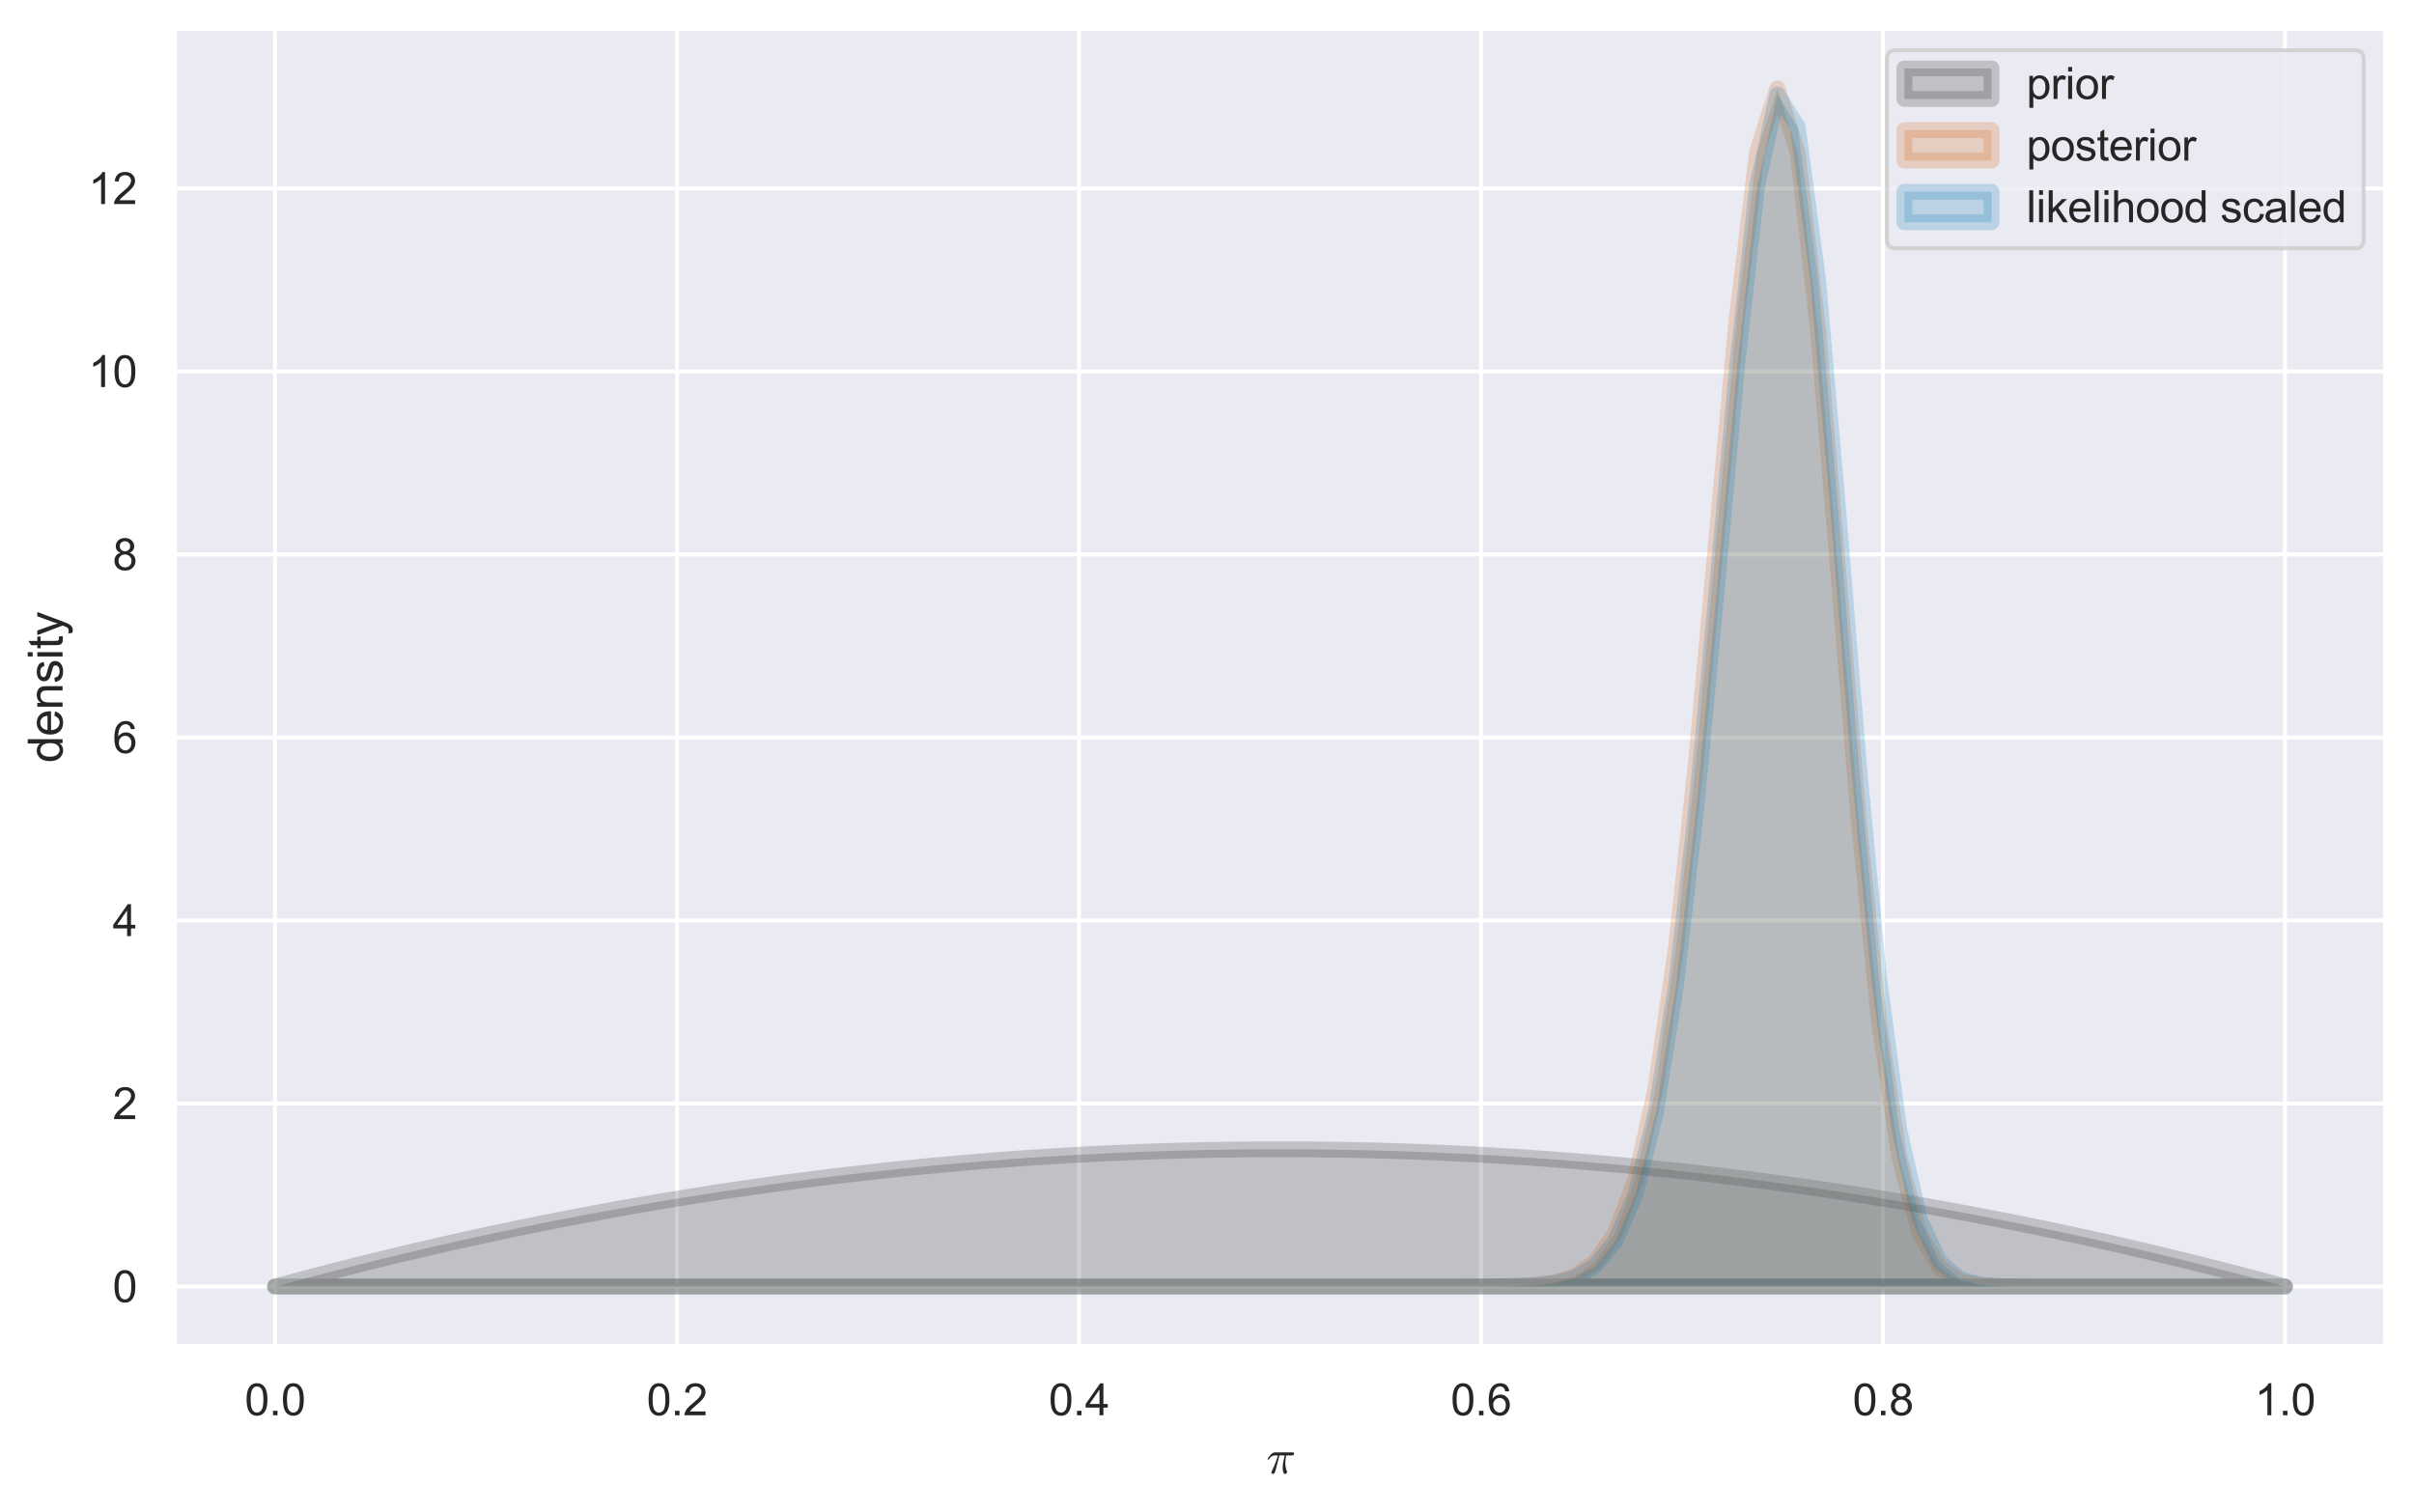 <?xml version="1.0" encoding="utf-8" standalone="no"?>
<!DOCTYPE svg PUBLIC "-//W3C//DTD SVG 1.1//EN"
  "http://www.w3.org/Graphics/SVG/1.1/DTD/svg11.dtd">
<svg xmlns:xlink="http://www.w3.org/1999/xlink" width="609.249pt" height="381.574pt" viewBox="0 0 609.249 381.574" xmlns="http://www.w3.org/2000/svg" version="1.1">
 <defs>
  <style type="text/css">*{stroke-linejoin: round; stroke-linecap: butt}</style>
 </defs>
 <g id="figure_1">
  <g id="patch_1">
   <path d="M 0 381.574 
L 609.249 381.574 
L 609.249 0 
L 0 0 
z
" style="fill: #ffffff"/>
  </g>
  <g id="axes_1">
   <g id="patch_2">
    <path d="M 44.049 339.84 
L 602.049 339.84 
L 602.049 7.2 
L 44.049 7.2 
z
" style="fill: #eaeaf2"/>
   </g>
   <g id="matplotlib.axis_1">
    <g id="xtick_1">
     <g id="line2d_1">
      <path d="M 69.413 339.84 
L 69.413 7.2 
" clip-path="url(#p31ba173f9a)" style="fill: none; stroke: #ffffff; stroke-linecap: round"/>
     </g>
     <g id="text_1">
      <!-- 0.0 -->
      <g style="fill: #262626" transform="translate(61.768 357.214) scale(0.11 -0.11)">
       <defs>
        <path id="ArialMT-30" d="M 266 2259 
Q 266 3072 433 3567 
Q 600 4063 929 4331 
Q 1259 4600 1759 4600 
Q 2128 4600 2406 4451 
Q 2684 4303 2865 4023 
Q 3047 3744 3150 3342 
Q 3253 2941 3253 2259 
Q 3253 1453 3087 958 
Q 2922 463 2592 192 
Q 2263 -78 1759 -78 
Q 1097 -78 719 397 
Q 266 969 266 2259 
z
M 844 2259 
Q 844 1131 1108 757 
Q 1372 384 1759 384 
Q 2147 384 2411 759 
Q 2675 1134 2675 2259 
Q 2675 3391 2411 3762 
Q 2147 4134 1753 4134 
Q 1366 4134 1134 3806 
Q 844 3388 844 2259 
z
" transform="scale(0.016)"/>
        <path id="ArialMT-2e" d="M 581 0 
L 581 641 
L 1222 641 
L 1222 0 
L 581 0 
z
" transform="scale(0.016)"/>
       </defs>
       <use xlink:href="#ArialMT-30"/>
       <use xlink:href="#ArialMT-2e" x="55.615"/>
       <use xlink:href="#ArialMT-30" x="83.398"/>
      </g>
     </g>
    </g>
    <g id="xtick_2">
     <g id="line2d_2">
      <path d="M 170.867 339.84 
L 170.867 7.2 
" clip-path="url(#p31ba173f9a)" style="fill: none; stroke: #ffffff; stroke-linecap: round"/>
     </g>
     <g id="text_2">
      <!-- 0.2 -->
      <g style="fill: #262626" transform="translate(163.222 357.214) scale(0.11 -0.11)">
       <defs>
        <path id="ArialMT-32" d="M 3222 541 
L 3222 0 
L 194 0 
Q 188 203 259 391 
Q 375 700 629 1000 
Q 884 1300 1366 1694 
Q 2113 2306 2375 2664 
Q 2638 3022 2638 3341 
Q 2638 3675 2398 3904 
Q 2159 4134 1775 4134 
Q 1369 4134 1125 3890 
Q 881 3647 878 3216 
L 300 3275 
Q 359 3922 746 4261 
Q 1134 4600 1788 4600 
Q 2447 4600 2831 4234 
Q 3216 3869 3216 3328 
Q 3216 3053 3103 2787 
Q 2991 2522 2730 2228 
Q 2469 1934 1863 1422 
Q 1356 997 1212 845 
Q 1069 694 975 541 
L 3222 541 
z
" transform="scale(0.016)"/>
       </defs>
       <use xlink:href="#ArialMT-30"/>
       <use xlink:href="#ArialMT-2e" x="55.615"/>
       <use xlink:href="#ArialMT-32" x="83.398"/>
      </g>
     </g>
    </g>
    <g id="xtick_3">
     <g id="line2d_3">
      <path d="M 272.322 339.84 
L 272.322 7.2 
" clip-path="url(#p31ba173f9a)" style="fill: none; stroke: #ffffff; stroke-linecap: round"/>
     </g>
     <g id="text_3">
      <!-- 0.4 -->
      <g style="fill: #262626" transform="translate(264.677 357.214) scale(0.11 -0.11)">
       <defs>
        <path id="ArialMT-34" d="M 2069 0 
L 2069 1097 
L 81 1097 
L 81 1613 
L 2172 4581 
L 2631 4581 
L 2631 1613 
L 3250 1613 
L 3250 1097 
L 2631 1097 
L 2631 0 
L 2069 0 
z
M 2069 1613 
L 2069 3678 
L 634 1613 
L 2069 1613 
z
" transform="scale(0.016)"/>
       </defs>
       <use xlink:href="#ArialMT-30"/>
       <use xlink:href="#ArialMT-2e" x="55.615"/>
       <use xlink:href="#ArialMT-34" x="83.398"/>
      </g>
     </g>
    </g>
    <g id="xtick_4">
     <g id="line2d_4">
      <path d="M 373.776 339.84 
L 373.776 7.2 
" clip-path="url(#p31ba173f9a)" style="fill: none; stroke: #ffffff; stroke-linecap: round"/>
     </g>
     <g id="text_4">
      <!-- 0.6 -->
      <g style="fill: #262626" transform="translate(366.131 357.214) scale(0.11 -0.11)">
       <defs>
        <path id="ArialMT-36" d="M 3184 3459 
L 2625 3416 
Q 2550 3747 2413 3897 
Q 2184 4138 1850 4138 
Q 1581 4138 1378 3988 
Q 1113 3794 959 3422 
Q 806 3050 800 2363 
Q 1003 2672 1297 2822 
Q 1591 2972 1913 2972 
Q 2475 2972 2870 2558 
Q 3266 2144 3266 1488 
Q 3266 1056 3080 686 
Q 2894 316 2569 119 
Q 2244 -78 1831 -78 
Q 1128 -78 684 439 
Q 241 956 241 2144 
Q 241 3472 731 4075 
Q 1159 4600 1884 4600 
Q 2425 4600 2770 4297 
Q 3116 3994 3184 3459 
z
M 888 1484 
Q 888 1194 1011 928 
Q 1134 663 1356 523 
Q 1578 384 1822 384 
Q 2178 384 2434 671 
Q 2691 959 2691 1453 
Q 2691 1928 2437 2201 
Q 2184 2475 1800 2475 
Q 1419 2475 1153 2201 
Q 888 1928 888 1484 
z
" transform="scale(0.016)"/>
       </defs>
       <use xlink:href="#ArialMT-30"/>
       <use xlink:href="#ArialMT-2e" x="55.615"/>
       <use xlink:href="#ArialMT-36" x="83.398"/>
      </g>
     </g>
    </g>
    <g id="xtick_5">
     <g id="line2d_5">
      <path d="M 475.231 339.84 
L 475.231 7.2 
" clip-path="url(#p31ba173f9a)" style="fill: none; stroke: #ffffff; stroke-linecap: round"/>
     </g>
     <g id="text_5">
      <!-- 0.8 -->
      <g style="fill: #262626" transform="translate(467.586 357.214) scale(0.11 -0.11)">
       <defs>
        <path id="ArialMT-38" d="M 1131 2484 
Q 781 2613 612 2850 
Q 444 3088 444 3419 
Q 444 3919 803 4259 
Q 1163 4600 1759 4600 
Q 2359 4600 2725 4251 
Q 3091 3903 3091 3403 
Q 3091 3084 2923 2848 
Q 2756 2613 2416 2484 
Q 2838 2347 3058 2040 
Q 3278 1734 3278 1309 
Q 3278 722 2862 322 
Q 2447 -78 1769 -78 
Q 1091 -78 675 323 
Q 259 725 259 1325 
Q 259 1772 486 2073 
Q 713 2375 1131 2484 
z
M 1019 3438 
Q 1019 3113 1228 2906 
Q 1438 2700 1772 2700 
Q 2097 2700 2305 2904 
Q 2513 3109 2513 3406 
Q 2513 3716 2298 3927 
Q 2084 4138 1766 4138 
Q 1444 4138 1231 3931 
Q 1019 3725 1019 3438 
z
M 838 1322 
Q 838 1081 952 856 
Q 1066 631 1291 507 
Q 1516 384 1775 384 
Q 2178 384 2440 643 
Q 2703 903 2703 1303 
Q 2703 1709 2433 1975 
Q 2163 2241 1756 2241 
Q 1359 2241 1098 1978 
Q 838 1716 838 1322 
z
" transform="scale(0.016)"/>
       </defs>
       <use xlink:href="#ArialMT-30"/>
       <use xlink:href="#ArialMT-2e" x="55.615"/>
       <use xlink:href="#ArialMT-38" x="83.398"/>
      </g>
     </g>
    </g>
    <g id="xtick_6">
     <g id="line2d_6">
      <path d="M 576.685 339.84 
L 576.685 7.2 
" clip-path="url(#p31ba173f9a)" style="fill: none; stroke: #ffffff; stroke-linecap: round"/>
     </g>
     <g id="text_6">
      <!-- 1.0 -->
      <g style="fill: #262626" transform="translate(569.04 357.214) scale(0.11 -0.11)">
       <defs>
        <path id="ArialMT-31" d="M 2384 0 
L 1822 0 
L 1822 3584 
Q 1619 3391 1289 3197 
Q 959 3003 697 2906 
L 697 3450 
Q 1169 3672 1522 3987 
Q 1875 4303 2022 4600 
L 2384 4600 
L 2384 0 
z
" transform="scale(0.016)"/>
       </defs>
       <use xlink:href="#ArialMT-31"/>
       <use xlink:href="#ArialMT-2e" x="55.615"/>
       <use xlink:href="#ArialMT-30" x="83.398"/>
      </g>
     </g>
    </g>
    <g id="text_7">
     <!-- $\pi$ -->
     <g style="fill: #262626" transform="translate(319.629 371.989) scale(0.12 -0.12)">
      <defs>
       <path id="Cmmi10-bc" d="M 647 109 
Q 647 144 672 213 
Q 850 584 1004 942 
Q 1159 1300 1282 1639 
Q 1406 1978 1509 2363 
L 1100 2363 
Q 866 2363 662 2216 
Q 459 2069 325 1844 
Q 313 1819 288 1819 
L 213 1819 
Q 153 1819 153 1881 
Q 153 1894 166 1919 
Q 375 2275 614 2517 
Q 853 2759 1153 2759 
L 3475 2759 
Q 3541 2759 3587 2715 
Q 3634 2672 3634 2597 
Q 3634 2503 3567 2433 
Q 3500 2363 3406 2363 
L 2591 2363 
Q 2488 1859 2478 1381 
Q 2478 766 2694 269 
Q 2713 231 2713 191 
Q 2713 122 2672 62 
Q 2631 3 2567 -34 
Q 2503 -72 2431 -72 
Q 2263 -72 2200 203 
Q 2138 478 2138 738 
Q 2138 1103 2200 1442 
Q 2263 1781 2400 2363 
L 1703 2363 
Q 1197 313 1094 103 
Q 1003 -72 844 -72 
Q 766 -72 706 -20 
Q 647 31 647 109 
z
" transform="scale(0.016)"/>
      </defs>
      <use xlink:href="#Cmmi10-bc" transform="translate(0 0.891)"/>
     </g>
    </g>
   </g>
   <g id="matplotlib.axis_2">
    <g id="ytick_1">
     <g id="line2d_7">
      <path d="M 44.049 324.72 
L 602.049 324.72 
" clip-path="url(#p31ba173f9a)" style="fill: none; stroke: #ffffff; stroke-linecap: round"/>
     </g>
     <g id="text_8">
      <!-- 0 -->
      <g style="fill: #262626" transform="translate(28.432 328.657) scale(0.11 -0.11)">
       <use xlink:href="#ArialMT-30"/>
      </g>
     </g>
    </g>
    <g id="ytick_2">
     <g id="line2d_8">
      <path d="M 44.049 278.527 
L 602.049 278.527 
" clip-path="url(#p31ba173f9a)" style="fill: none; stroke: #ffffff; stroke-linecap: round"/>
     </g>
     <g id="text_9">
      <!-- 2 -->
      <g style="fill: #262626" transform="translate(28.432 282.464) scale(0.11 -0.11)">
       <use xlink:href="#ArialMT-32"/>
      </g>
     </g>
    </g>
    <g id="ytick_3">
     <g id="line2d_9">
      <path d="M 44.049 232.334 
L 602.049 232.334 
" clip-path="url(#p31ba173f9a)" style="fill: none; stroke: #ffffff; stroke-linecap: round"/>
     </g>
     <g id="text_10">
      <!-- 4 -->
      <g style="fill: #262626" transform="translate(28.432 236.271) scale(0.11 -0.11)">
       <use xlink:href="#ArialMT-34"/>
      </g>
     </g>
    </g>
    <g id="ytick_4">
     <g id="line2d_10">
      <path d="M 44.049 186.142 
L 602.049 186.142 
" clip-path="url(#p31ba173f9a)" style="fill: none; stroke: #ffffff; stroke-linecap: round"/>
     </g>
     <g id="text_11">
      <!-- 6 -->
      <g style="fill: #262626" transform="translate(28.432 190.078) scale(0.11 -0.11)">
       <use xlink:href="#ArialMT-36"/>
      </g>
     </g>
    </g>
    <g id="ytick_5">
     <g id="line2d_11">
      <path d="M 44.049 139.949 
L 602.049 139.949 
" clip-path="url(#p31ba173f9a)" style="fill: none; stroke: #ffffff; stroke-linecap: round"/>
     </g>
     <g id="text_12">
      <!-- 8 -->
      <g style="fill: #262626" transform="translate(28.432 143.886) scale(0.11 -0.11)">
       <use xlink:href="#ArialMT-38"/>
      </g>
     </g>
    </g>
    <g id="ytick_6">
     <g id="line2d_12">
      <path d="M 44.049 93.756 
L 602.049 93.756 
" clip-path="url(#p31ba173f9a)" style="fill: none; stroke: #ffffff; stroke-linecap: round"/>
     </g>
     <g id="text_13">
      <!-- 10 -->
      <g style="fill: #262626" transform="translate(22.315 97.693) scale(0.11 -0.11)">
       <use xlink:href="#ArialMT-31"/>
       <use xlink:href="#ArialMT-30" x="55.615"/>
      </g>
     </g>
    </g>
    <g id="ytick_7">
     <g id="line2d_13">
      <path d="M 44.049 47.563 
L 602.049 47.563 
" clip-path="url(#p31ba173f9a)" style="fill: none; stroke: #ffffff; stroke-linecap: round"/>
     </g>
     <g id="text_14">
      <!-- 12 -->
      <g style="fill: #262626" transform="translate(22.315 51.5) scale(0.11 -0.11)">
       <use xlink:href="#ArialMT-31"/>
       <use xlink:href="#ArialMT-32" x="55.615"/>
      </g>
     </g>
    </g>
    <g id="text_15">
     <!-- density -->
     <g style="fill: #262626" transform="translate(15.789 192.53) rotate(-90) scale(0.12 -0.12)">
      <defs>
       <path id="ArialMT-64" d="M 2575 0 
L 2575 419 
Q 2259 -75 1647 -75 
Q 1250 -75 917 144 
Q 584 363 401 755 
Q 219 1147 219 1656 
Q 219 2153 384 2558 
Q 550 2963 881 3178 
Q 1213 3394 1622 3394 
Q 1922 3394 2156 3267 
Q 2391 3141 2538 2938 
L 2538 4581 
L 3097 4581 
L 3097 0 
L 2575 0 
z
M 797 1656 
Q 797 1019 1065 703 
Q 1334 388 1700 388 
Q 2069 388 2326 689 
Q 2584 991 2584 1609 
Q 2584 2291 2321 2609 
Q 2059 2928 1675 2928 
Q 1300 2928 1048 2622 
Q 797 2316 797 1656 
z
" transform="scale(0.016)"/>
       <path id="ArialMT-65" d="M 2694 1069 
L 3275 997 
Q 3138 488 2766 206 
Q 2394 -75 1816 -75 
Q 1088 -75 661 373 
Q 234 822 234 1631 
Q 234 2469 665 2931 
Q 1097 3394 1784 3394 
Q 2450 3394 2872 2941 
Q 3294 2488 3294 1666 
Q 3294 1616 3291 1516 
L 816 1516 
Q 847 969 1125 678 
Q 1403 388 1819 388 
Q 2128 388 2347 550 
Q 2566 713 2694 1069 
z
M 847 1978 
L 2700 1978 
Q 2663 2397 2488 2606 
Q 2219 2931 1791 2931 
Q 1403 2931 1139 2672 
Q 875 2413 847 1978 
z
" transform="scale(0.016)"/>
       <path id="ArialMT-6e" d="M 422 0 
L 422 3319 
L 928 3319 
L 928 2847 
Q 1294 3394 1984 3394 
Q 2284 3394 2536 3286 
Q 2788 3178 2913 3003 
Q 3038 2828 3088 2588 
Q 3119 2431 3119 2041 
L 3119 0 
L 2556 0 
L 2556 2019 
Q 2556 2363 2490 2533 
Q 2425 2703 2258 2804 
Q 2091 2906 1866 2906 
Q 1506 2906 1245 2678 
Q 984 2450 984 1813 
L 984 0 
L 422 0 
z
" transform="scale(0.016)"/>
       <path id="ArialMT-73" d="M 197 991 
L 753 1078 
Q 800 744 1014 566 
Q 1228 388 1613 388 
Q 2000 388 2187 545 
Q 2375 703 2375 916 
Q 2375 1106 2209 1216 
Q 2094 1291 1634 1406 
Q 1016 1563 777 1677 
Q 538 1791 414 1992 
Q 291 2194 291 2438 
Q 291 2659 392 2848 
Q 494 3038 669 3163 
Q 800 3259 1026 3326 
Q 1253 3394 1513 3394 
Q 1903 3394 2198 3281 
Q 2494 3169 2634 2976 
Q 2775 2784 2828 2463 
L 2278 2388 
Q 2241 2644 2061 2787 
Q 1881 2931 1553 2931 
Q 1166 2931 1000 2803 
Q 834 2675 834 2503 
Q 834 2394 903 2306 
Q 972 2216 1119 2156 
Q 1203 2125 1616 2013 
Q 2213 1853 2448 1751 
Q 2684 1650 2818 1456 
Q 2953 1263 2953 975 
Q 2953 694 2789 445 
Q 2625 197 2315 61 
Q 2006 -75 1616 -75 
Q 969 -75 630 194 
Q 291 463 197 991 
z
" transform="scale(0.016)"/>
       <path id="ArialMT-69" d="M 425 3934 
L 425 4581 
L 988 4581 
L 988 3934 
L 425 3934 
z
M 425 0 
L 425 3319 
L 988 3319 
L 988 0 
L 425 0 
z
" transform="scale(0.016)"/>
       <path id="ArialMT-74" d="M 1650 503 
L 1731 6 
Q 1494 -44 1306 -44 
Q 1000 -44 831 53 
Q 663 150 594 308 
Q 525 466 525 972 
L 525 2881 
L 113 2881 
L 113 3319 
L 525 3319 
L 525 4141 
L 1084 4478 
L 1084 3319 
L 1650 3319 
L 1650 2881 
L 1084 2881 
L 1084 941 
Q 1084 700 1114 631 
Q 1144 563 1211 522 
Q 1278 481 1403 481 
Q 1497 481 1650 503 
z
" transform="scale(0.016)"/>
       <path id="ArialMT-79" d="M 397 -1278 
L 334 -750 
Q 519 -800 656 -800 
Q 844 -800 956 -737 
Q 1069 -675 1141 -563 
Q 1194 -478 1313 -144 
Q 1328 -97 1363 -6 
L 103 3319 
L 709 3319 
L 1400 1397 
Q 1534 1031 1641 628 
Q 1738 1016 1872 1384 
L 2581 3319 
L 3144 3319 
L 1881 -56 
Q 1678 -603 1566 -809 
Q 1416 -1088 1222 -1217 
Q 1028 -1347 759 -1347 
Q 597 -1347 397 -1278 
z
" transform="scale(0.016)"/>
      </defs>
      <use xlink:href="#ArialMT-64"/>
      <use xlink:href="#ArialMT-65" x="55.615"/>
      <use xlink:href="#ArialMT-6e" x="111.23"/>
      <use xlink:href="#ArialMT-73" x="166.846"/>
      <use xlink:href="#ArialMT-69" x="216.846"/>
      <use xlink:href="#ArialMT-74" x="239.062"/>
      <use xlink:href="#ArialMT-79" x="266.846"/>
     </g>
    </g>
   </g>
   <g id="PolyCollection_1">
    <defs>
     <path id="mc0e204dc7b" d="M 69.413 -56.854 
L 69.413 -56.854 
L 74.537 -58.24 
L 79.661 -59.597 
L 84.785 -60.926 
L 89.909 -62.227 
L 95.033 -63.5 
L 100.157 -64.744 
L 105.28 -65.96 
L 110.404 -67.148 
L 115.528 -68.307 
L 120.652 -69.438 
L 125.776 -70.541 
L 130.9 -71.616 
L 136.024 -72.662 
L 141.148 -73.68 
L 146.272 -74.67 
L 151.396 -75.631 
L 156.52 -76.564 
L 161.644 -77.469 
L 166.768 -78.346 
L 171.892 -79.194 
L 177.016 -80.014 
L 182.14 -80.806 
L 187.264 -81.57 
L 192.388 -82.305 
L 197.512 -83.012 
L 202.636 -83.69 
L 207.76 -84.341 
L 212.884 -84.963 
L 218.008 -85.557 
L 223.132 -86.122 
L 228.256 -86.66 
L 233.38 -87.169 
L 238.504 -87.649 
L 243.628 -88.102 
L 248.752 -88.526 
L 253.876 -88.922 
L 258.999 -89.29 
L 264.123 -89.629 
L 269.247 -89.94 
L 274.371 -90.223 
L 279.495 -90.477 
L 284.619 -90.703 
L 289.743 -90.901 
L 294.867 -91.071 
L 299.991 -91.212 
L 305.115 -91.326 
L 310.239 -91.41 
L 315.363 -91.467 
L 320.487 -91.495 
L 325.611 -91.495 
L 330.735 -91.467 
L 335.859 -91.41 
L 340.983 -91.326 
L 346.107 -91.212 
L 351.231 -91.071 
L 356.355 -90.901 
L 361.479 -90.703 
L 366.603 -90.477 
L 371.727 -90.223 
L 376.851 -89.94 
L 381.975 -89.629 
L 387.099 -89.29 
L 392.223 -88.922 
L 397.347 -88.526 
L 402.471 -88.102 
L 407.595 -87.649 
L 412.718 -87.169 
L 417.842 -86.66 
L 422.966 -86.122 
L 428.09 -85.557 
L 433.214 -84.963 
L 438.338 -84.341 
L 443.462 -83.69 
L 448.586 -83.012 
L 453.71 -82.305 
L 458.834 -81.57 
L 463.958 -80.806 
L 469.082 -80.014 
L 474.206 -79.194 
L 479.33 -78.346 
L 484.454 -77.469 
L 489.578 -76.564 
L 494.702 -75.631 
L 499.826 -74.67 
L 504.95 -73.68 
L 510.074 -72.662 
L 515.198 -71.616 
L 520.322 -70.541 
L 525.446 -69.438 
L 530.57 -68.307 
L 535.694 -67.148 
L 540.818 -65.96 
L 545.942 -64.744 
L 551.066 -63.5 
L 556.19 -62.227 
L 561.314 -60.926 
L 566.437 -59.597 
L 571.561 -58.24 
L 576.685 -56.854 
L 576.685 -56.854 
L 576.685 -56.854 
L 571.561 -56.854 
L 566.437 -56.854 
L 561.314 -56.854 
L 556.19 -56.854 
L 551.066 -56.854 
L 545.942 -56.854 
L 540.818 -56.854 
L 535.694 -56.854 
L 530.57 -56.854 
L 525.446 -56.854 
L 520.322 -56.854 
L 515.198 -56.854 
L 510.074 -56.854 
L 504.95 -56.854 
L 499.826 -56.854 
L 494.702 -56.854 
L 489.578 -56.854 
L 484.454 -56.854 
L 479.33 -56.854 
L 474.206 -56.854 
L 469.082 -56.854 
L 463.958 -56.854 
L 458.834 -56.854 
L 453.71 -56.854 
L 448.586 -56.854 
L 443.462 -56.854 
L 438.338 -56.854 
L 433.214 -56.854 
L 428.09 -56.854 
L 422.966 -56.854 
L 417.842 -56.854 
L 412.718 -56.854 
L 407.595 -56.854 
L 402.471 -56.854 
L 397.347 -56.854 
L 392.223 -56.854 
L 387.099 -56.854 
L 381.975 -56.854 
L 376.851 -56.854 
L 371.727 -56.854 
L 366.603 -56.854 
L 361.479 -56.854 
L 356.355 -56.854 
L 351.231 -56.854 
L 346.107 -56.854 
L 340.983 -56.854 
L 335.859 -56.854 
L 330.735 -56.854 
L 325.611 -56.854 
L 320.487 -56.854 
L 315.363 -56.854 
L 310.239 -56.854 
L 305.115 -56.854 
L 299.991 -56.854 
L 294.867 -56.854 
L 289.743 -56.854 
L 284.619 -56.854 
L 279.495 -56.854 
L 274.371 -56.854 
L 269.247 -56.854 
L 264.123 -56.854 
L 258.999 -56.854 
L 253.876 -56.854 
L 248.752 -56.854 
L 243.628 -56.854 
L 238.504 -56.854 
L 233.38 -56.854 
L 228.256 -56.854 
L 223.132 -56.854 
L 218.008 -56.854 
L 212.884 -56.854 
L 207.76 -56.854 
L 202.636 -56.854 
L 197.512 -56.854 
L 192.388 -56.854 
L 187.264 -56.854 
L 182.14 -56.854 
L 177.016 -56.854 
L 171.892 -56.854 
L 166.768 -56.854 
L 161.644 -56.854 
L 156.52 -56.854 
L 151.396 -56.854 
L 146.272 -56.854 
L 141.148 -56.854 
L 136.024 -56.854 
L 130.9 -56.854 
L 125.776 -56.854 
L 120.652 -56.854 
L 115.528 -56.854 
L 110.404 -56.854 
L 105.28 -56.854 
L 100.157 -56.854 
L 95.033 -56.854 
L 89.909 -56.854 
L 84.785 -56.854 
L 79.661 -56.854 
L 74.537 -56.854 
L 69.413 -56.854 
z
" style="stroke: #1a1a1a; stroke-opacity: 0.2; stroke-width: 4"/>
    </defs>
    <g clip-path="url(#p31ba173f9a)">
     <use xlink:href="#mc0e204dc7b" x="0" y="381.574" style="fill: #1a1a1a; fill-opacity: 0.2; stroke: #1a1a1a; stroke-opacity: 0.2; stroke-width: 4"/>
    </g>
   </g>
   <g id="PolyCollection_2">
    <defs>
     <path id="m11c3097295" d="M 69.413 -56.854 
L 69.413 -56.854 
L 74.537 -56.854 
L 79.661 -56.854 
L 84.785 -56.854 
L 89.909 -56.854 
L 95.033 -56.854 
L 100.157 -56.854 
L 105.28 -56.854 
L 110.404 -56.854 
L 115.528 -56.854 
L 120.652 -56.854 
L 125.776 -56.854 
L 130.9 -56.854 
L 136.024 -56.854 
L 141.148 -56.854 
L 146.272 -56.854 
L 151.396 -56.854 
L 156.52 -56.854 
L 161.644 -56.854 
L 166.768 -56.854 
L 171.892 -56.854 
L 177.016 -56.854 
L 182.14 -56.854 
L 187.264 -56.854 
L 192.388 -56.854 
L 197.512 -56.854 
L 202.636 -56.854 
L 207.76 -56.854 
L 212.884 -56.854 
L 218.008 -56.854 
L 223.132 -56.854 
L 228.256 -56.854 
L 233.38 -56.854 
L 238.504 -56.854 
L 243.628 -56.854 
L 248.752 -56.854 
L 253.876 -56.854 
L 258.999 -56.854 
L 264.123 -56.854 
L 269.247 -56.854 
L 274.371 -56.854 
L 279.495 -56.854 
L 284.619 -56.854 
L 289.743 -56.854 
L 294.867 -56.854 
L 299.991 -56.854 
L 305.115 -56.854 
L 310.239 -56.854 
L 315.363 -56.854 
L 320.487 -56.854 
L 325.611 -56.854 
L 330.735 -56.854 
L 335.859 -56.854 
L 340.983 -56.854 
L 346.107 -56.854 
L 351.231 -56.854 
L 356.355 -56.854 
L 361.479 -56.855 
L 366.603 -56.857 
L 371.727 -56.865 
L 376.851 -56.892 
L 381.975 -56.976 
L 387.099 -57.218 
L 392.223 -57.862 
L 397.347 -59.438 
L 402.471 -62.978 
L 407.595 -70.251 
L 412.718 -83.869 
L 417.842 -106.966 
L 422.966 -142.174 
L 428.09 -189.824 
L 433.214 -245.967 
L 438.338 -301.428 
L 443.462 -343.301 
L 448.586 -359.254 
L 453.71 -343.058 
L 458.834 -298.191 
L 463.958 -236.869 
L 469.082 -174.648 
L 474.206 -123.823 
L 479.33 -89.564 
L 484.454 -70.399 
L 489.578 -61.536 
L 494.702 -58.18 
L 499.826 -57.155 
L 504.95 -56.907 
L 510.074 -56.861 
L 515.198 -56.855 
L 520.322 -56.854 
L 525.446 -56.854 
L 530.57 -56.854 
L 535.694 -56.854 
L 540.818 -56.854 
L 545.942 -56.854 
L 551.066 -56.854 
L 556.19 -56.854 
L 561.314 -56.854 
L 566.437 -56.854 
L 571.561 -56.854 
L 576.685 -56.854 
L 576.685 -56.854 
L 576.685 -56.854 
L 571.561 -56.854 
L 566.437 -56.854 
L 561.314 -56.854 
L 556.19 -56.854 
L 551.066 -56.854 
L 545.942 -56.854 
L 540.818 -56.854 
L 535.694 -56.854 
L 530.57 -56.854 
L 525.446 -56.854 
L 520.322 -56.854 
L 515.198 -56.854 
L 510.074 -56.854 
L 504.95 -56.854 
L 499.826 -56.854 
L 494.702 -56.854 
L 489.578 -56.854 
L 484.454 -56.854 
L 479.33 -56.854 
L 474.206 -56.854 
L 469.082 -56.854 
L 463.958 -56.854 
L 458.834 -56.854 
L 453.71 -56.854 
L 448.586 -56.854 
L 443.462 -56.854 
L 438.338 -56.854 
L 433.214 -56.854 
L 428.09 -56.854 
L 422.966 -56.854 
L 417.842 -56.854 
L 412.718 -56.854 
L 407.595 -56.854 
L 402.471 -56.854 
L 397.347 -56.854 
L 392.223 -56.854 
L 387.099 -56.854 
L 381.975 -56.854 
L 376.851 -56.854 
L 371.727 -56.854 
L 366.603 -56.854 
L 361.479 -56.854 
L 356.355 -56.854 
L 351.231 -56.854 
L 346.107 -56.854 
L 340.983 -56.854 
L 335.859 -56.854 
L 330.735 -56.854 
L 325.611 -56.854 
L 320.487 -56.854 
L 315.363 -56.854 
L 310.239 -56.854 
L 305.115 -56.854 
L 299.991 -56.854 
L 294.867 -56.854 
L 289.743 -56.854 
L 284.619 -56.854 
L 279.495 -56.854 
L 274.371 -56.854 
L 269.247 -56.854 
L 264.123 -56.854 
L 258.999 -56.854 
L 253.876 -56.854 
L 248.752 -56.854 
L 243.628 -56.854 
L 238.504 -56.854 
L 233.38 -56.854 
L 228.256 -56.854 
L 223.132 -56.854 
L 218.008 -56.854 
L 212.884 -56.854 
L 207.76 -56.854 
L 202.636 -56.854 
L 197.512 -56.854 
L 192.388 -56.854 
L 187.264 -56.854 
L 182.14 -56.854 
L 177.016 -56.854 
L 171.892 -56.854 
L 166.768 -56.854 
L 161.644 -56.854 
L 156.52 -56.854 
L 151.396 -56.854 
L 146.272 -56.854 
L 141.148 -56.854 
L 136.024 -56.854 
L 130.9 -56.854 
L 125.776 -56.854 
L 120.652 -56.854 
L 115.528 -56.854 
L 110.404 -56.854 
L 105.28 -56.854 
L 100.157 -56.854 
L 95.033 -56.854 
L 89.909 -56.854 
L 84.785 -56.854 
L 79.661 -56.854 
L 74.537 -56.854 
L 69.413 -56.854 
z
" style="stroke: #d55e00; stroke-opacity: 0.2; stroke-width: 4"/>
    </defs>
    <g clip-path="url(#p31ba173f9a)">
     <use xlink:href="#m11c3097295" x="0" y="381.574" style="fill: #d55e00; fill-opacity: 0.2; stroke: #d55e00; stroke-opacity: 0.2; stroke-width: 4"/>
    </g>
   </g>
   <g id="PolyCollection_3">
    <defs>
     <path id="md8e7d8b17e" d="M 69.413 -56.854 
L 69.413 -56.854 
L 74.537 -56.854 
L 79.661 -56.854 
L 84.785 -56.854 
L 89.909 -56.854 
L 95.033 -56.854 
L 100.157 -56.854 
L 105.28 -56.854 
L 110.404 -56.854 
L 115.528 -56.854 
L 120.652 -56.854 
L 125.776 -56.854 
L 130.9 -56.854 
L 136.024 -56.854 
L 141.148 -56.854 
L 146.272 -56.854 
L 151.396 -56.854 
L 156.52 -56.854 
L 161.644 -56.854 
L 166.768 -56.854 
L 171.892 -56.854 
L 177.016 -56.854 
L 182.14 -56.854 
L 187.264 -56.854 
L 192.388 -56.854 
L 197.512 -56.854 
L 202.636 -56.854 
L 207.76 -56.854 
L 212.884 -56.854 
L 218.008 -56.854 
L 223.132 -56.854 
L 228.256 -56.854 
L 233.38 -56.854 
L 238.504 -56.854 
L 243.628 -56.854 
L 248.752 -56.854 
L 253.876 -56.854 
L 258.999 -56.854 
L 264.123 -56.854 
L 269.247 -56.854 
L 274.371 -56.854 
L 279.495 -56.854 
L 284.619 -56.854 
L 289.743 -56.854 
L 294.867 -56.854 
L 299.991 -56.854 
L 305.115 -56.854 
L 310.239 -56.854 
L 315.363 -56.854 
L 320.487 -56.854 
L 325.611 -56.854 
L 330.735 -56.854 
L 335.859 -56.854 
L 340.983 -56.854 
L 346.107 -56.854 
L 351.231 -56.854 
L 356.355 -56.854 
L 361.479 -56.855 
L 366.603 -56.856 
L 371.727 -56.863 
L 376.851 -56.884 
L 381.975 -56.951 
L 387.099 -57.146 
L 392.223 -57.672 
L 397.347 -58.978 
L 402.471 -61.954 
L 407.595 -68.176 
L 412.718 -80.046 
L 417.842 -100.611 
L 422.966 -132.72 
L 428.09 -177.421 
L 433.214 -231.95 
L 438.338 -288.425 
L 443.462 -334.645 
L 448.586 -357.725 
L 453.71 -349.521 
L 458.834 -310.982 
L 463.958 -252.452 
L 469.082 -189.22 
L 474.206 -134.87 
L 479.33 -96.464 
L 484.454 -73.954 
L 489.578 -63.036 
L 494.702 -58.692 
L 499.826 -57.294 
L 504.95 -56.937 
L 510.074 -56.866 
L 515.198 -56.855 
L 520.322 -56.854 
L 525.446 -56.854 
L 530.57 -56.854 
L 535.694 -56.854 
L 540.818 -56.854 
L 545.942 -56.854 
L 551.066 -56.854 
L 556.19 -56.854 
L 561.314 -56.854 
L 566.437 -56.854 
L 571.561 -56.854 
L 576.685 -56.854 
L 576.685 -56.854 
L 576.685 -56.854 
L 571.561 -56.854 
L 566.437 -56.854 
L 561.314 -56.854 
L 556.19 -56.854 
L 551.066 -56.854 
L 545.942 -56.854 
L 540.818 -56.854 
L 535.694 -56.854 
L 530.57 -56.854 
L 525.446 -56.854 
L 520.322 -56.854 
L 515.198 -56.854 
L 510.074 -56.854 
L 504.95 -56.854 
L 499.826 -56.854 
L 494.702 -56.854 
L 489.578 -56.854 
L 484.454 -56.854 
L 479.33 -56.854 
L 474.206 -56.854 
L 469.082 -56.854 
L 463.958 -56.854 
L 458.834 -56.854 
L 453.71 -56.854 
L 448.586 -56.854 
L 443.462 -56.854 
L 438.338 -56.854 
L 433.214 -56.854 
L 428.09 -56.854 
L 422.966 -56.854 
L 417.842 -56.854 
L 412.718 -56.854 
L 407.595 -56.854 
L 402.471 -56.854 
L 397.347 -56.854 
L 392.223 -56.854 
L 387.099 -56.854 
L 381.975 -56.854 
L 376.851 -56.854 
L 371.727 -56.854 
L 366.603 -56.854 
L 361.479 -56.854 
L 356.355 -56.854 
L 351.231 -56.854 
L 346.107 -56.854 
L 340.983 -56.854 
L 335.859 -56.854 
L 330.735 -56.854 
L 325.611 -56.854 
L 320.487 -56.854 
L 315.363 -56.854 
L 310.239 -56.854 
L 305.115 -56.854 
L 299.991 -56.854 
L 294.867 -56.854 
L 289.743 -56.854 
L 284.619 -56.854 
L 279.495 -56.854 
L 274.371 -56.854 
L 269.247 -56.854 
L 264.123 -56.854 
L 258.999 -56.854 
L 253.876 -56.854 
L 248.752 -56.854 
L 243.628 -56.854 
L 238.504 -56.854 
L 233.38 -56.854 
L 228.256 -56.854 
L 223.132 -56.854 
L 218.008 -56.854 
L 212.884 -56.854 
L 207.76 -56.854 
L 202.636 -56.854 
L 197.512 -56.854 
L 192.388 -56.854 
L 187.264 -56.854 
L 182.14 -56.854 
L 177.016 -56.854 
L 171.892 -56.854 
L 166.768 -56.854 
L 161.644 -56.854 
L 156.52 -56.854 
L 151.396 -56.854 
L 146.272 -56.854 
L 141.148 -56.854 
L 136.024 -56.854 
L 130.9 -56.854 
L 125.776 -56.854 
L 120.652 -56.854 
L 115.528 -56.854 
L 110.404 -56.854 
L 105.28 -56.854 
L 100.157 -56.854 
L 95.033 -56.854 
L 89.909 -56.854 
L 84.785 -56.854 
L 79.661 -56.854 
L 74.537 -56.854 
L 69.413 -56.854 
z
" style="stroke: #0173b2; stroke-opacity: 0.2; stroke-width: 4"/>
    </defs>
    <g clip-path="url(#p31ba173f9a)">
     <use xlink:href="#md8e7d8b17e" x="0" y="381.574" style="fill: #0173b2; fill-opacity: 0.2; stroke: #0173b2; stroke-opacity: 0.2; stroke-width: 4"/>
    </g>
   </g>
   <g id="patch_3">
    <path d="M 44.049 339.84 
L 44.049 7.2 
" style="fill: none; stroke: #ffffff; stroke-width: 1.25; stroke-linejoin: miter; stroke-linecap: square"/>
   </g>
   <g id="patch_4">
    <path d="M 602.049 339.84 
L 602.049 7.2 
" style="fill: none; stroke: #ffffff; stroke-width: 1.25; stroke-linejoin: miter; stroke-linecap: square"/>
   </g>
   <g id="patch_5">
    <path d="M 44.049 339.84 
L 602.049 339.84 
" style="fill: none; stroke: #ffffff; stroke-width: 1.25; stroke-linejoin: miter; stroke-linecap: square"/>
   </g>
   <g id="patch_6">
    <path d="M 44.049 7.2 
L 602.049 7.2 
" style="fill: none; stroke: #ffffff; stroke-width: 1.25; stroke-linejoin: miter; stroke-linecap: square"/>
   </g>
   <g id="legend_1">
    <g id="patch_7">
     <path d="M 478.437 62.68 
L 594.349 62.68 
Q 596.549 62.68 596.549 60.48 
L 596.549 14.9 
Q 596.549 12.7 594.349 12.7 
L 478.437 12.7 
Q 476.237 12.7 476.237 14.9 
L 476.237 60.48 
Q 476.237 62.68 478.437 62.68 
z
" style="fill: #eaeaf2; opacity: 0.8; stroke: #cccccc; stroke-linejoin: miter"/>
    </g>
    <g id="patch_8">
     <path d="M 480.637 24.974 
L 502.637 24.974 
L 502.637 17.274 
L 480.637 17.274 
z
" style="fill: #1a1a1a; fill-opacity: 0.2; stroke: #1a1a1a; stroke-opacity: 0.2; stroke-width: 4; stroke-linejoin: miter"/>
    </g>
    <g id="text_16">
     <!-- prior -->
     <g style="fill: #262626" transform="translate(511.437 24.974) scale(0.11 -0.11)">
      <defs>
       <path id="ArialMT-70" d="M 422 -1272 
L 422 3319 
L 934 3319 
L 934 2888 
Q 1116 3141 1344 3267 
Q 1572 3394 1897 3394 
Q 2322 3394 2647 3175 
Q 2972 2956 3137 2557 
Q 3303 2159 3303 1684 
Q 3303 1175 3120 767 
Q 2938 359 2589 142 
Q 2241 -75 1856 -75 
Q 1575 -75 1351 44 
Q 1128 163 984 344 
L 984 -1272 
L 422 -1272 
z
M 931 1641 
Q 931 1000 1190 694 
Q 1450 388 1819 388 
Q 2194 388 2461 705 
Q 2728 1022 2728 1688 
Q 2728 2322 2467 2637 
Q 2206 2953 1844 2953 
Q 1484 2953 1207 2617 
Q 931 2281 931 1641 
z
" transform="scale(0.016)"/>
       <path id="ArialMT-72" d="M 416 0 
L 416 3319 
L 922 3319 
L 922 2816 
Q 1116 3169 1280 3281 
Q 1444 3394 1641 3394 
Q 1925 3394 2219 3213 
L 2025 2691 
Q 1819 2813 1613 2813 
Q 1428 2813 1281 2702 
Q 1134 2591 1072 2394 
Q 978 2094 978 1738 
L 978 0 
L 416 0 
z
" transform="scale(0.016)"/>
       <path id="ArialMT-6f" d="M 213 1659 
Q 213 2581 725 3025 
Q 1153 3394 1769 3394 
Q 2453 3394 2887 2945 
Q 3322 2497 3322 1706 
Q 3322 1066 3130 698 
Q 2938 331 2570 128 
Q 2203 -75 1769 -75 
Q 1072 -75 642 372 
Q 213 819 213 1659 
z
M 791 1659 
Q 791 1022 1069 705 
Q 1347 388 1769 388 
Q 2188 388 2466 706 
Q 2744 1025 2744 1678 
Q 2744 2294 2464 2611 
Q 2184 2928 1769 2928 
Q 1347 2928 1069 2612 
Q 791 2297 791 1659 
z
" transform="scale(0.016)"/>
      </defs>
      <use xlink:href="#ArialMT-70"/>
      <use xlink:href="#ArialMT-72" x="55.615"/>
      <use xlink:href="#ArialMT-69" x="88.916"/>
      <use xlink:href="#ArialMT-6f" x="111.133"/>
      <use xlink:href="#ArialMT-72" x="166.748"/>
     </g>
    </g>
    <g id="patch_9">
     <path d="M 480.637 40.533 
L 502.637 40.533 
L 502.637 32.833 
L 480.637 32.833 
z
" style="fill: #d55e00; fill-opacity: 0.2; stroke: #d55e00; stroke-opacity: 0.2; stroke-width: 4; stroke-linejoin: miter"/>
    </g>
    <g id="text_17">
     <!-- posterior -->
     <g style="fill: #262626" transform="translate(511.437 40.533) scale(0.11 -0.11)">
      <use xlink:href="#ArialMT-70"/>
      <use xlink:href="#ArialMT-6f" x="55.615"/>
      <use xlink:href="#ArialMT-73" x="111.23"/>
      <use xlink:href="#ArialMT-74" x="161.23"/>
      <use xlink:href="#ArialMT-65" x="189.014"/>
      <use xlink:href="#ArialMT-72" x="244.629"/>
      <use xlink:href="#ArialMT-69" x="277.93"/>
      <use xlink:href="#ArialMT-6f" x="300.146"/>
      <use xlink:href="#ArialMT-72" x="355.762"/>
     </g>
    </g>
    <g id="patch_10">
     <path d="M 480.637 56.093 
L 502.637 56.093 
L 502.637 48.393 
L 480.637 48.393 
z
" style="fill: #0173b2; fill-opacity: 0.2; stroke: #0173b2; stroke-opacity: 0.2; stroke-width: 4; stroke-linejoin: miter"/>
    </g>
    <g id="text_18">
     <!-- likelihood scaled -->
     <g style="fill: #262626" transform="translate(511.437 56.093) scale(0.11 -0.11)">
      <defs>
       <path id="ArialMT-6c" d="M 409 0 
L 409 4581 
L 972 4581 
L 972 0 
L 409 0 
z
" transform="scale(0.016)"/>
       <path id="ArialMT-6b" d="M 425 0 
L 425 4581 
L 988 4581 
L 988 1969 
L 2319 3319 
L 3047 3319 
L 1778 2088 
L 3175 0 
L 2481 0 
L 1384 1697 
L 988 1316 
L 988 0 
L 425 0 
z
" transform="scale(0.016)"/>
       <path id="ArialMT-68" d="M 422 0 
L 422 4581 
L 984 4581 
L 984 2938 
Q 1378 3394 1978 3394 
Q 2347 3394 2619 3248 
Q 2891 3103 3008 2847 
Q 3125 2591 3125 2103 
L 3125 0 
L 2563 0 
L 2563 2103 
Q 2563 2525 2380 2717 
Q 2197 2909 1863 2909 
Q 1613 2909 1392 2779 
Q 1172 2650 1078 2428 
Q 984 2206 984 1816 
L 984 0 
L 422 0 
z
" transform="scale(0.016)"/>
       <path id="ArialMT-20" transform="scale(0.016)"/>
       <path id="ArialMT-63" d="M 2588 1216 
L 3141 1144 
Q 3050 572 2676 248 
Q 2303 -75 1759 -75 
Q 1078 -75 664 370 
Q 250 816 250 1647 
Q 250 2184 428 2587 
Q 606 2991 970 3192 
Q 1334 3394 1763 3394 
Q 2303 3394 2647 3120 
Q 2991 2847 3088 2344 
L 2541 2259 
Q 2463 2594 2264 2762 
Q 2066 2931 1784 2931 
Q 1359 2931 1093 2626 
Q 828 2322 828 1663 
Q 828 994 1084 691 
Q 1341 388 1753 388 
Q 2084 388 2306 591 
Q 2528 794 2588 1216 
z
" transform="scale(0.016)"/>
       <path id="ArialMT-61" d="M 2588 409 
Q 2275 144 1986 34 
Q 1697 -75 1366 -75 
Q 819 -75 525 192 
Q 231 459 231 875 
Q 231 1119 342 1320 
Q 453 1522 633 1644 
Q 813 1766 1038 1828 
Q 1203 1872 1538 1913 
Q 2219 1994 2541 2106 
Q 2544 2222 2544 2253 
Q 2544 2597 2384 2738 
Q 2169 2928 1744 2928 
Q 1347 2928 1158 2789 
Q 969 2650 878 2297 
L 328 2372 
Q 403 2725 575 2942 
Q 747 3159 1072 3276 
Q 1397 3394 1825 3394 
Q 2250 3394 2515 3294 
Q 2781 3194 2906 3042 
Q 3031 2891 3081 2659 
Q 3109 2516 3109 2141 
L 3109 1391 
Q 3109 606 3145 398 
Q 3181 191 3288 0 
L 2700 0 
Q 2613 175 2588 409 
z
M 2541 1666 
Q 2234 1541 1622 1453 
Q 1275 1403 1131 1340 
Q 988 1278 909 1158 
Q 831 1038 831 891 
Q 831 666 1001 516 
Q 1172 366 1500 366 
Q 1825 366 2078 508 
Q 2331 650 2450 897 
Q 2541 1088 2541 1459 
L 2541 1666 
z
" transform="scale(0.016)"/>
      </defs>
      <use xlink:href="#ArialMT-6c"/>
      <use xlink:href="#ArialMT-69" x="22.217"/>
      <use xlink:href="#ArialMT-6b" x="44.434"/>
      <use xlink:href="#ArialMT-65" x="94.434"/>
      <use xlink:href="#ArialMT-6c" x="150.049"/>
      <use xlink:href="#ArialMT-69" x="172.266"/>
      <use xlink:href="#ArialMT-68" x="194.482"/>
      <use xlink:href="#ArialMT-6f" x="250.098"/>
      <use xlink:href="#ArialMT-6f" x="305.713"/>
      <use xlink:href="#ArialMT-64" x="361.328"/>
      <use xlink:href="#ArialMT-20" x="416.943"/>
      <use xlink:href="#ArialMT-73" x="444.727"/>
      <use xlink:href="#ArialMT-63" x="494.727"/>
      <use xlink:href="#ArialMT-61" x="544.727"/>
      <use xlink:href="#ArialMT-6c" x="600.342"/>
      <use xlink:href="#ArialMT-65" x="622.559"/>
      <use xlink:href="#ArialMT-64" x="678.174"/>
     </g>
    </g>
   </g>
  </g>
 </g>
 <defs>
  <clipPath id="p31ba173f9a">
   <rect x="44.049" y="7.2" width="558" height="332.64"/>
  </clipPath>
 </defs>
</svg>